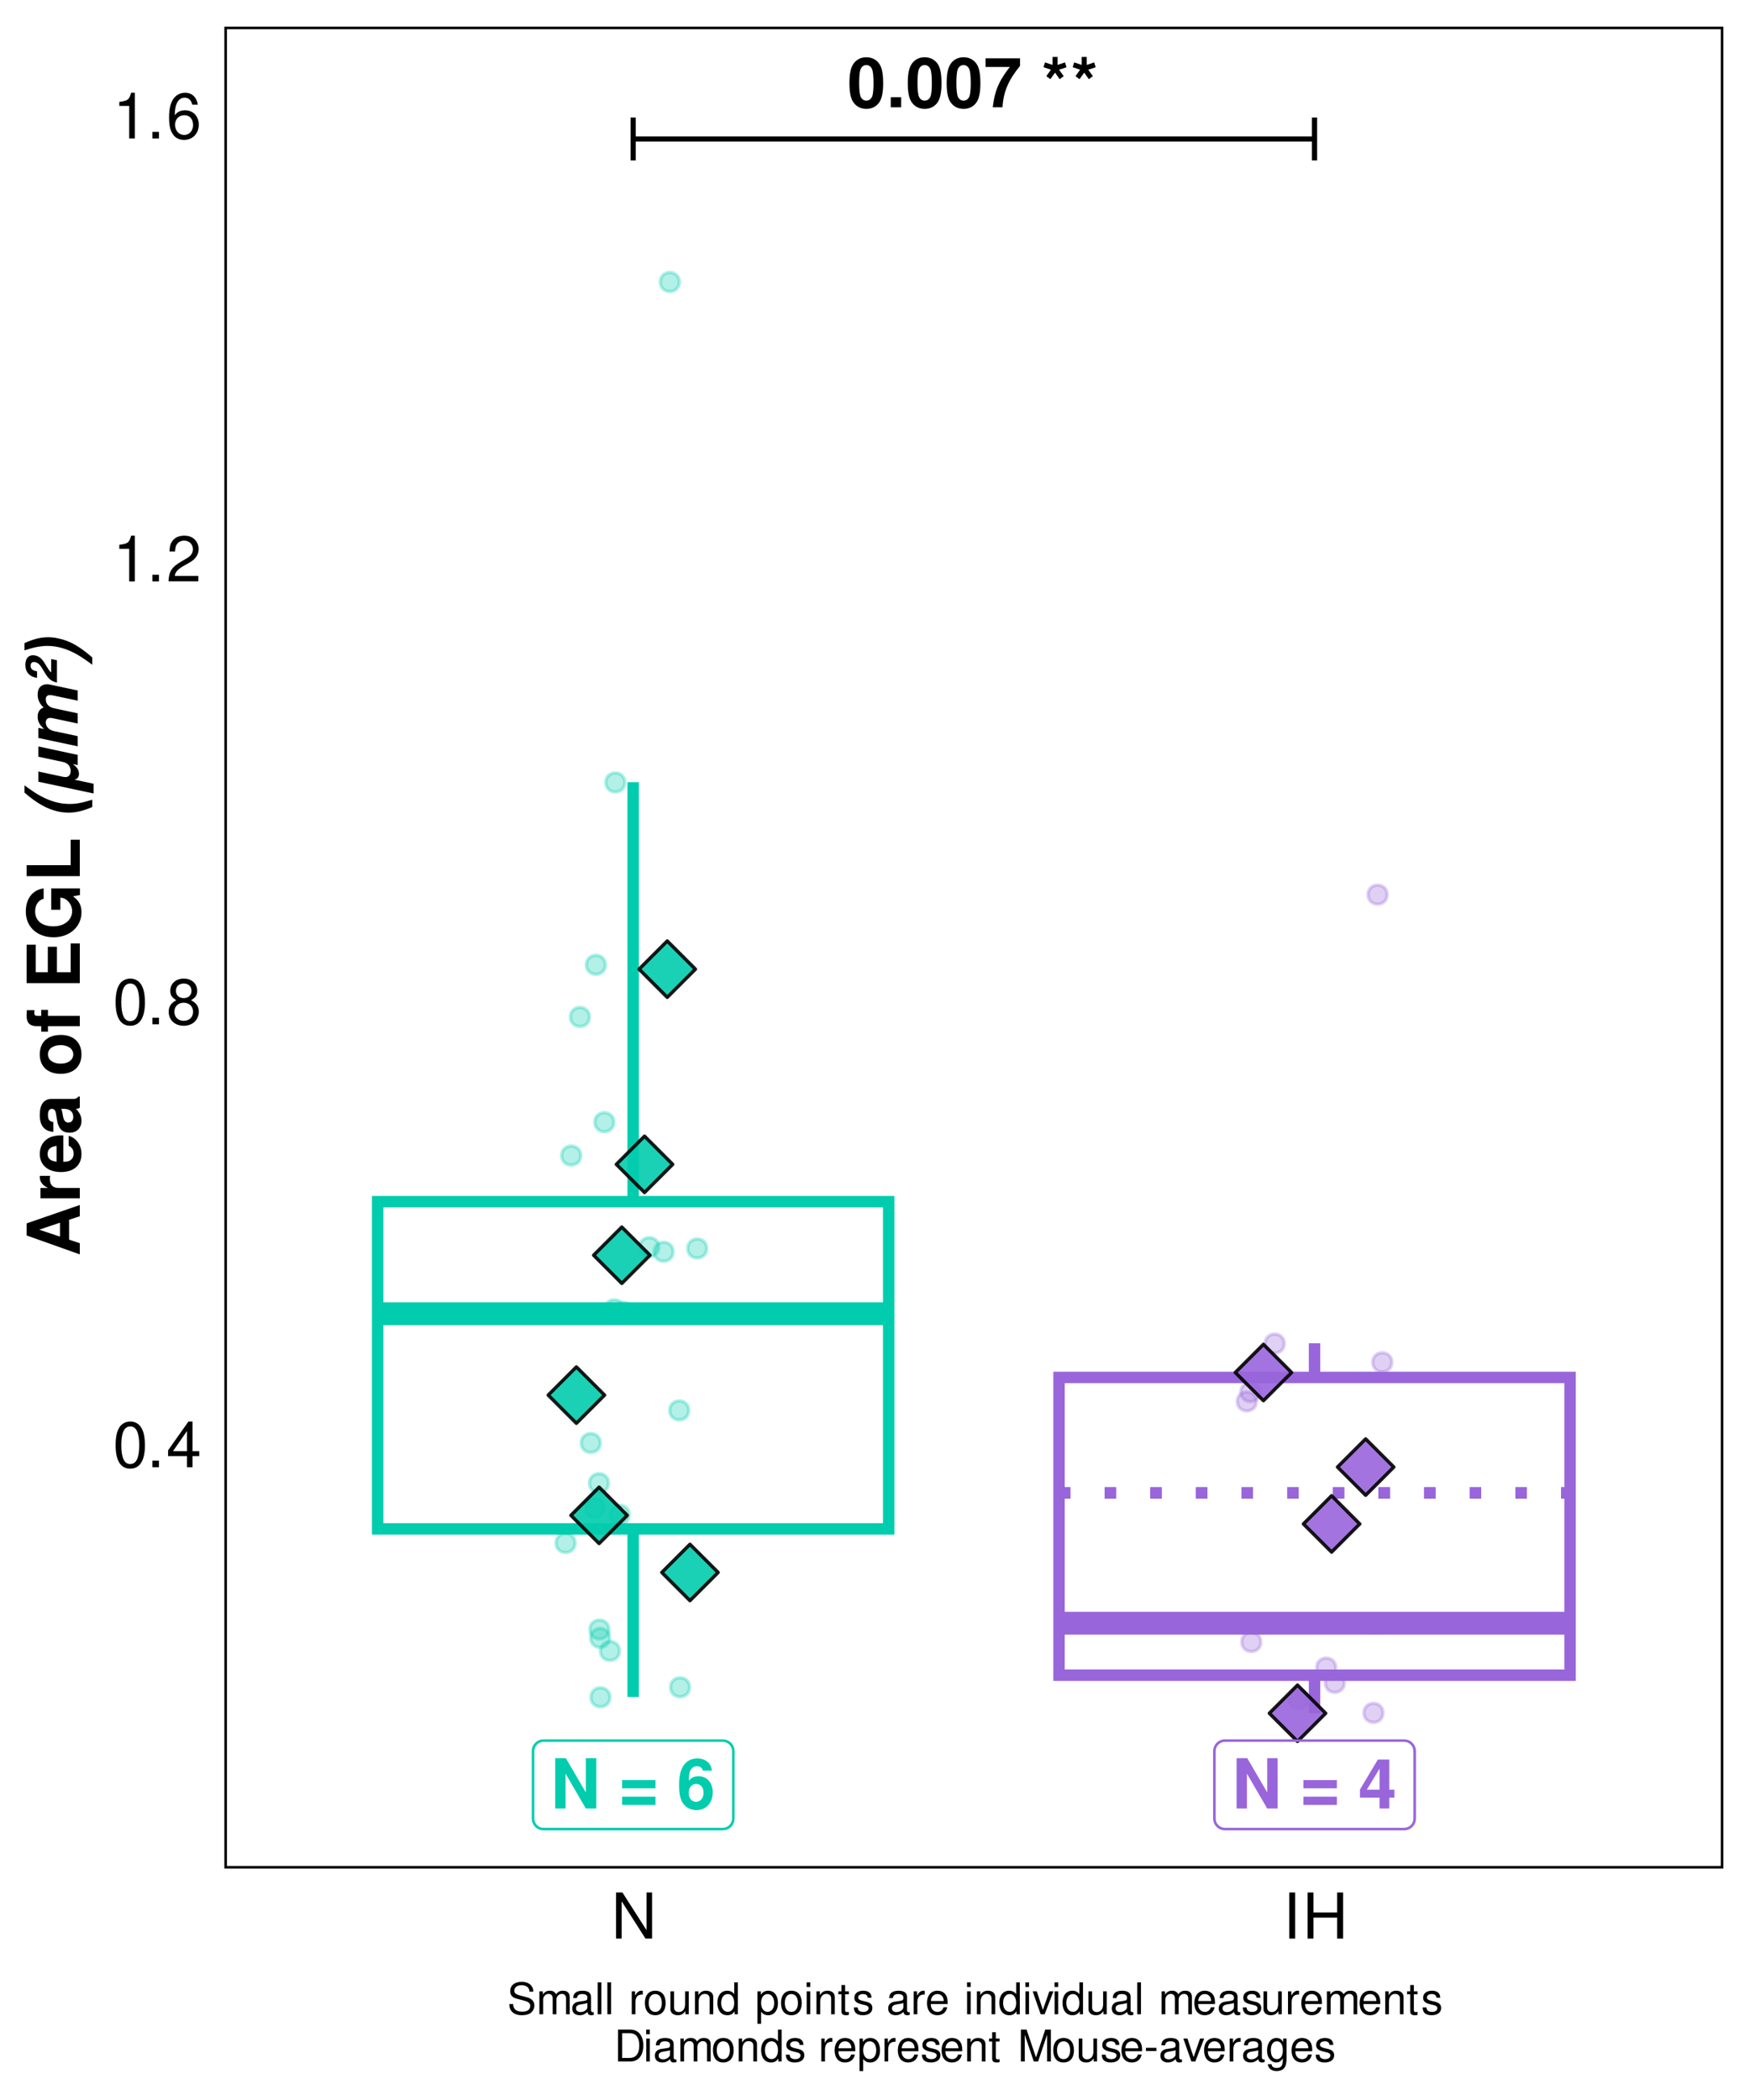<?xml version="1.0" encoding="UTF-8"?>
<svg xmlns="http://www.w3.org/2000/svg" xmlns:xlink="http://www.w3.org/1999/xlink" width="360pt" height="432pt" viewBox="0 0 360 432" version="1.1">
<defs>
<g>
<symbol overflow="visible" id="glyph0-0">
<path style="stroke:none;" d=""/>
</symbol>
<symbol overflow="visible" id="glyph0-1">
<path style="stroke:none;" d="M 3.875 -10.297 C 2.797 -10.297 1.875 -9.844 1.266 -9 C 0.688 -8.219 0.406 -6.938 0.406 -4.984 C 0.406 -3.188 0.641 -1.938 1.125 -1.172 C 1.719 -0.203 2.703 0.328 3.875 0.328 C 4.984 0.328 5.875 -0.109 6.5 -0.953 C 7.062 -1.734 7.344 -3.031 7.344 -4.922 C 7.344 -6.766 7.125 -8.016 6.641 -8.797 C 6.047 -9.766 5.062 -10.297 3.875 -10.297 Z M 3.875 -8.688 C 4.391 -8.688 4.812 -8.406 5.047 -7.875 C 5.25 -7.453 5.359 -6.359 5.359 -4.969 C 5.359 -3.828 5.266 -2.719 5.109 -2.297 C 4.875 -1.703 4.453 -1.375 3.875 -1.375 C 3.359 -1.375 2.953 -1.656 2.719 -2.156 C 2.516 -2.594 2.406 -3.641 2.406 -4.984 C 2.406 -6.188 2.5 -7.328 2.656 -7.734 C 2.875 -8.344 3.312 -8.688 3.875 -8.688 Z M 3.875 -8.688 "/>
</symbol>
<symbol overflow="visible" id="glyph0-2">
<path style="stroke:none;" d="M 3.047 -2.078 L 0.906 -2.078 L 0.906 0 L 3.047 0 Z M 3.047 -2.078 "/>
</symbol>
<symbol overflow="visible" id="glyph0-3">
<path style="stroke:none;" d="M 7.5 -10.078 L 0.406 -10.078 L 0.406 -8.297 L 5.438 -8.297 C 4.812 -7.656 3.609 -5.812 3.219 -4.938 C 2.516 -3.469 2.156 -2.141 1.891 0 L 3.891 0 C 4.078 -3.188 5.125 -5.625 7.5 -8.516 Z M 7.5 -10.078 "/>
</symbol>
<symbol overflow="visible" id="glyph0-4">
<path style="stroke:none;" d=""/>
</symbol>
<symbol overflow="visible" id="glyph0-5">
<path style="stroke:none;" d="M 1.859 -7.734 L 0.906 -6.406 L 1.734 -5.781 L 2.703 -7.125 L 3.656 -5.781 L 4.484 -6.406 L 3.531 -7.734 L 5.062 -8.234 L 4.75 -9.234 L 3.219 -8.719 L 3.219 -10.359 L 2.188 -10.359 L 2.188 -8.719 L 0.641 -9.234 L 0.328 -8.25 Z M 1.859 -7.734 "/>
</symbol>
<symbol overflow="visible" id="glyph0-6">
<path style="stroke:none;" d="M 7.266 0 L 9.406 0 L 9.406 -10.359 L 7.266 -10.359 L 7.266 -3.312 L 3.156 -10.359 L 0.969 -10.359 L 0.969 0 L 3.094 0 L 3.094 -7.172 Z M 7.266 0 "/>
</symbol>
<symbol overflow="visible" id="glyph0-7">
<path style="stroke:none;" d="M 7.594 -5.844 L 0.719 -5.844 L 0.719 -4.156 L 7.594 -4.156 Z M 7.594 -2.438 L 0.719 -2.438 L 0.719 -0.734 L 7.594 -0.734 Z M 7.594 -2.438 "/>
</symbol>
<symbol overflow="visible" id="glyph0-8">
<path style="stroke:none;" d="M 7.203 -7.797 C 7.109 -8.453 6.984 -8.766 6.719 -9.141 C 6.203 -9.875 5.281 -10.297 4.188 -10.297 C 2.922 -10.297 1.906 -9.734 1.297 -8.734 C 0.703 -7.75 0.453 -6.625 0.453 -4.797 C 0.453 -3.062 0.672 -1.969 1.188 -1.172 C 1.766 -0.234 2.812 0.328 4.016 0.328 C 6.016 0.328 7.375 -1.172 7.375 -3.375 C 7.375 -5.297 6.188 -6.641 4.453 -6.641 C 3.625 -6.641 3.078 -6.406 2.453 -5.75 L 2.453 -5.953 C 2.484 -6.891 2.531 -7.188 2.672 -7.578 C 2.938 -8.312 3.422 -8.688 4.125 -8.688 C 4.766 -8.688 5.109 -8.438 5.359 -7.797 Z M 3.953 -5.062 C 4.891 -5.062 5.484 -4.344 5.484 -3.234 C 5.484 -2.156 4.828 -1.375 3.953 -1.375 C 3.047 -1.375 2.422 -2.125 2.422 -3.203 C 2.422 -4.297 3.047 -5.062 3.953 -5.062 Z M 3.953 -5.062 "/>
</symbol>
<symbol overflow="visible" id="glyph0-9">
<path style="stroke:none;" d="M 7.422 -3.875 L 6.375 -3.875 L 6.375 -10.078 L 4.031 -10.078 L 0.344 -3.906 L 0.344 -2.234 L 4.375 -2.234 L 4.375 0 L 6.375 0 L 6.375 -2.234 L 7.422 -2.234 Z M 4.375 -3.875 L 1.75 -3.875 L 4.375 -8.188 Z M 4.375 -3.875 "/>
</symbol>
<symbol overflow="visible" id="glyph1-0">
<path style="stroke:none;" d=""/>
</symbol>
<symbol overflow="visible" id="glyph1-1">
<path style="stroke:none;" d="M 3.578 -9.406 C 2.719 -9.406 1.938 -9.016 1.453 -8.375 C 0.859 -7.547 0.562 -6.297 0.562 -4.547 C 0.562 -1.375 1.594 0.297 3.578 0.297 C 5.531 0.297 6.594 -1.375 6.594 -4.469 C 6.594 -6.297 6.312 -7.516 5.688 -8.375 C 5.219 -9.016 4.453 -9.406 3.578 -9.406 Z M 3.578 -8.391 C 4.812 -8.391 5.422 -7.125 5.422 -4.578 C 5.422 -1.891 4.828 -0.656 3.547 -0.656 C 2.344 -0.656 1.734 -1.953 1.734 -4.531 C 1.734 -7.125 2.344 -8.391 3.578 -8.391 Z M 3.578 -8.391 "/>
</symbol>
<symbol overflow="visible" id="glyph1-2">
<path style="stroke:none;" d="M 2.484 -1.359 L 1.125 -1.359 L 1.125 0 L 2.484 0 Z M 2.484 -1.359 "/>
</symbol>
<symbol overflow="visible" id="glyph1-3">
<path style="stroke:none;" d="M 4.25 -2.281 L 4.25 0 L 5.391 0 L 5.391 -2.281 L 6.766 -2.281 L 6.766 -3.297 L 5.391 -3.297 L 5.391 -9.406 L 4.547 -9.406 L 0.359 -3.484 L 0.359 -2.281 Z M 4.25 -3.297 L 1.359 -3.297 L 4.25 -7.453 Z M 4.25 -3.297 "/>
</symbol>
<symbol overflow="visible" id="glyph1-4">
<path style="stroke:none;" d="M 5.078 -4.953 C 6.047 -5.531 6.344 -6 6.344 -6.891 C 6.344 -8.375 5.219 -9.406 3.578 -9.406 C 1.953 -9.406 0.812 -8.375 0.812 -6.906 C 0.812 -6 1.109 -5.547 2.047 -4.953 C 1 -4.422 0.484 -3.656 0.484 -2.609 C 0.484 -0.891 1.734 0.297 3.578 0.297 C 5.391 0.297 6.672 -0.891 6.672 -2.609 C 6.672 -3.656 6.156 -4.422 5.078 -4.953 Z M 3.578 -8.391 C 4.547 -8.391 5.172 -7.797 5.172 -6.859 C 5.172 -5.984 4.531 -5.391 3.578 -5.391 C 2.594 -5.391 1.969 -5.984 1.969 -6.891 C 1.969 -7.797 2.594 -8.391 3.578 -8.391 Z M 3.578 -4.438 C 4.719 -4.438 5.5 -3.672 5.5 -2.594 C 5.5 -1.453 4.734 -0.719 3.547 -0.719 C 2.438 -0.719 1.656 -1.484 1.656 -2.578 C 1.656 -3.688 2.422 -4.438 3.578 -4.438 Z M 3.578 -4.438 "/>
</symbol>
<symbol overflow="visible" id="glyph1-5">
<path style="stroke:none;" d="M 3.359 -6.688 L 3.359 0 L 4.516 0 L 4.516 -9.406 L 3.75 -9.406 C 3.359 -7.953 3.094 -7.766 1.328 -7.531 L 1.328 -6.688 Z M 3.359 -6.688 "/>
</symbol>
<symbol overflow="visible" id="glyph1-6">
<path style="stroke:none;" d="M 6.578 -1.125 L 1.734 -1.125 C 1.844 -1.906 2.266 -2.406 3.391 -3.094 L 4.688 -3.828 C 5.984 -4.531 6.641 -5.5 6.641 -6.656 C 6.641 -7.438 6.328 -8.156 5.781 -8.672 C 5.234 -9.172 4.562 -9.406 3.688 -9.406 C 2.516 -9.406 1.656 -8.984 1.141 -8.172 C 0.812 -7.688 0.672 -7.094 0.656 -6.156 L 1.797 -6.156 C 1.828 -6.781 1.906 -7.156 2.062 -7.469 C 2.359 -8.047 2.969 -8.391 3.656 -8.391 C 4.688 -8.391 5.469 -7.641 5.469 -6.625 C 5.469 -5.875 5.047 -5.219 4.219 -4.766 L 3.031 -4.062 C 1.109 -2.953 0.547 -2.062 0.438 -0.016 L 6.578 -0.016 Z M 6.578 -1.125 "/>
</symbol>
<symbol overflow="visible" id="glyph1-7">
<path style="stroke:none;" d="M 6.469 -6.953 C 6.25 -8.484 5.266 -9.406 3.859 -9.406 C 2.844 -9.406 1.938 -8.906 1.391 -8.062 C 0.812 -7.141 0.562 -6 0.562 -4.297 C 0.562 -2.703 0.781 -1.703 1.344 -0.875 C 1.828 -0.109 2.641 0.297 3.656 0.297 C 5.406 0.297 6.672 -1.016 6.672 -2.844 C 6.672 -4.578 5.5 -5.797 3.844 -5.797 C 2.938 -5.797 2.219 -5.453 1.734 -4.766 C 1.734 -7.094 2.469 -8.391 3.781 -8.391 C 4.594 -8.391 5.141 -7.859 5.328 -6.953 Z M 3.703 -4.781 C 4.812 -4.781 5.5 -4 5.5 -2.75 C 5.5 -1.578 4.719 -0.719 3.672 -0.719 C 2.594 -0.719 1.797 -1.609 1.797 -2.812 C 1.797 -3.984 2.578 -4.781 3.703 -4.781 Z M 3.703 -4.781 "/>
</symbol>
<symbol overflow="visible" id="glyph1-8">
<path style="stroke:none;" d="M 8.391 -9.484 L 7.25 -9.484 L 7.25 -1.734 L 2.297 -9.484 L 0.984 -9.484 L 0.984 0 L 2.125 0 L 2.125 -7.688 L 7.031 0 L 8.391 0 Z M 8.391 -9.484 "/>
</symbol>
<symbol overflow="visible" id="glyph1-9">
<path style="stroke:none;" d="M 2.516 -9.484 L 1.297 -9.484 L 1.297 0 L 2.516 0 Z M 2.516 -9.484 "/>
</symbol>
<symbol overflow="visible" id="glyph1-10">
<path style="stroke:none;" d="M 7.156 -4.312 L 7.156 0 L 8.375 0 L 8.375 -9.484 L 7.156 -9.484 L 7.156 -5.375 L 2.281 -5.375 L 2.281 -9.484 L 1.078 -9.484 L 1.078 0 L 2.281 0 L 2.281 -4.312 Z M 7.156 -4.312 "/>
</symbol>
<symbol overflow="visible" id="glyph2-0">
<path style="stroke:none;" d=""/>
</symbol>
<symbol overflow="visible" id="glyph2-1">
<path style="stroke:none;" d="M -2.203 -7.516 L 0 -8.234 L 0 -10.547 L -10.938 -6.766 L -10.938 -4.281 L 0 -0.391 L 0 -2.688 L -2.203 -3.422 Z M -4.078 -6.906 L -4.078 -4.047 L -8.359 -5.469 Z M -4.078 -6.906 "/>
</symbol>
<symbol overflow="visible" id="glyph2-2">
<path style="stroke:none;" d="M -8.094 -0.938 L 0 -0.938 L 0 -3.047 L -4.312 -3.047 C -5.531 -3.047 -6.156 -3.656 -6.156 -4.891 C -6.156 -5.109 -6.141 -5.266 -6.094 -5.547 L -8.219 -5.547 C -8.234 -5.438 -8.234 -5.391 -8.234 -5.297 C -8.234 -4.328 -7.609 -3.516 -6.516 -3.047 L -8.094 -3.047 Z M -8.094 -0.938 "/>
</symbol>
<symbol overflow="visible" id="glyph2-3">
<path style="stroke:none;" d="M -3.391 -7.859 C -3.562 -7.875 -3.641 -7.875 -3.75 -7.875 C -4.562 -7.875 -5.312 -7.75 -5.875 -7.562 C -7.344 -7.016 -8.234 -5.719 -8.234 -4.078 C -8.234 -1.75 -6.562 -0.328 -3.844 -0.328 C -1.25 -0.328 0.344 -1.734 0.344 -4.031 C 0.344 -5.844 -0.672 -7.312 -2.281 -7.781 L -2.281 -5.719 C -1.641 -5.453 -1.266 -4.875 -1.266 -4.109 C -1.266 -3.516 -1.516 -3.031 -1.969 -2.734 C -2.266 -2.531 -2.625 -2.453 -3.391 -2.438 Z M -4.781 -2.453 C -6.031 -2.594 -6.625 -3.125 -6.625 -4.047 C -6.625 -5.016 -5.984 -5.578 -4.781 -5.688 Z M -4.781 -2.453 "/>
</symbol>
<symbol overflow="visible" id="glyph2-4">
<path style="stroke:none;" d="M -0.25 -7.859 C -0.594 -7.5 -0.844 -7.375 -1.25 -7.375 L -5.75 -7.375 C -7.391 -7.375 -8.234 -6.25 -8.234 -4.062 C -8.234 -1.875 -7.312 -0.734 -5.438 -0.594 L -5.438 -2.625 C -6.266 -2.734 -6.547 -3.078 -6.547 -4.109 C -6.547 -4.922 -6.266 -5.328 -5.734 -5.328 C -5.453 -5.328 -5.234 -5.188 -5.094 -4.969 C -4.953 -4.688 -4.953 -4.688 -4.781 -3.641 L -4.641 -2.812 C -4.359 -1.203 -3.547 -0.422 -2.078 -0.422 C -0.625 -0.422 0.344 -1.391 0.344 -2.875 C 0.344 -3.781 -0.031 -4.594 -0.812 -5.344 C -0.391 -5.344 -0.234 -5.391 0 -5.578 L 0 -7.859 Z M -3.25 -5.328 C -2.047 -5.328 -1.344 -4.719 -1.344 -3.656 C -1.344 -2.953 -1.719 -2.516 -2.328 -2.516 C -2.953 -2.516 -3.25 -2.844 -3.438 -3.719 L -3.562 -4.438 C -3.672 -5 -3.703 -5.078 -3.828 -5.328 Z M -3.25 -5.328 "/>
</symbol>
<symbol overflow="visible" id="glyph2-5">
<path style="stroke:none;" d="M -8.234 -4.516 C -8.234 -2.047 -6.594 -0.531 -3.938 -0.531 C -1.281 -0.531 0.344 -2.047 0.344 -4.531 C 0.344 -7 -1.281 -8.531 -3.891 -8.531 C -6.625 -8.531 -8.234 -7.047 -8.234 -4.516 Z M -6.547 -4.531 C -6.547 -5.688 -5.5 -6.438 -3.922 -6.438 C -2.406 -6.438 -1.344 -5.656 -1.344 -4.531 C -1.344 -3.391 -2.391 -2.625 -3.938 -2.625 C -5.5 -2.625 -6.547 -3.391 -6.547 -4.531 Z M -6.547 -4.531 "/>
</symbol>
<symbol overflow="visible" id="glyph2-6">
<path style="stroke:none;" d="M -7.938 -4.688 L -7.938 -3.453 L -8.734 -3.453 C -9.156 -3.453 -9.359 -3.625 -9.359 -4.016 C -9.359 -4.219 -9.344 -4.406 -9.312 -4.625 L -10.891 -4.625 C -10.922 -4.172 -10.938 -3.734 -10.938 -3.422 C -10.938 -2.031 -10.281 -1.344 -8.906 -1.344 L -7.938 -1.344 L -7.938 -0.203 L -6.547 -0.203 L -6.547 -1.344 L 0 -1.344 L 0 -3.453 L -6.547 -3.453 L -6.547 -4.688 Z M -7.938 -4.688 "/>
</symbol>
<symbol overflow="visible" id="glyph2-7">
<path style="stroke:none;" d="M -4.703 -3.438 L -4.703 -8.672 L -6.578 -8.672 L -6.578 -3.438 L -9.062 -3.438 L -9.062 -9.094 L -10.938 -9.094 L -10.938 -1.188 L 0 -1.188 L 0 -9.359 L -1.875 -9.359 L -1.875 -3.438 Z M -4.703 -3.438 "/>
</symbol>
<symbol overflow="visible" id="glyph2-8">
<path style="stroke:none;" d="M -5.875 -10.672 L -5.875 -6.281 L -4 -6.281 L -4 -8.781 C -3.391 -8.719 -3.016 -8.562 -2.625 -8.234 C -1.969 -7.688 -1.578 -6.859 -1.578 -6 C -1.578 -4.172 -3.172 -2.875 -5.422 -2.875 C -7.766 -2.875 -9.188 -4.016 -9.188 -5.938 C -9.188 -6.719 -8.969 -7.375 -8.531 -7.875 C -8.266 -8.188 -8.016 -8.359 -7.438 -8.547 L -7.438 -10.672 C -9.703 -10.391 -11.109 -8.562 -11.109 -5.922 C -11.109 -2.781 -8.797 -0.625 -5.391 -0.625 C -2.062 -0.625 0.344 -2.797 0.344 -5.75 C 0.344 -7.219 -0.188 -8.203 -1.406 -9.047 L 0.031 -9.312 L 0.031 -10.672 Z M -5.875 -10.672 "/>
</symbol>
<symbol overflow="visible" id="glyph2-9">
<path style="stroke:none;" d="M -10.938 -3.453 L -10.938 -1.203 L 0 -1.203 L 0 -8.688 L -1.875 -8.688 L -1.875 -3.453 Z M -10.938 -3.453 "/>
</symbol>
<symbol overflow="visible" id="glyph3-0">
<path style="stroke:none;" d=""/>
</symbol>
<symbol overflow="visible" id="glyph3-1">
<path style="stroke:none;" d="M -10.938 -5.375 C -8.359 -3.141 -6.266 -1.984 -3.969 -1.484 C -3.234 -1.328 -2.531 -1.266 -1.828 -1.266 C -0.359 -1.266 1.234 -1.641 3 -2.422 L 3 -3.922 C 0.828 -3.25 -0.297 -3.047 -1.688 -3.047 C -3.672 -3.047 -5.656 -3.594 -7.688 -4.719 C -8.656 -5.25 -9.484 -5.812 -10.938 -6.875 Z M -10.938 -5.375 "/>
</symbol>
<symbol overflow="visible" id="glyph3-2">
<path style="stroke:none;" d="M -8.094 -2.625 L 3.266 -0.203 L 3.266 -2.203 L -0.672 -3.047 C -0.266 -3.156 -0.078 -3.281 0.094 -3.547 C 0.203 -3.734 0.266 -3.953 0.266 -4.219 C 0.266 -5 -0.109 -5.609 -1.016 -6.266 L 0 -6.047 L 0 -8.141 L -8.094 -9.875 L -8.094 -7.766 L -3.031 -6.688 C -2.047 -6.484 -1.438 -5.781 -1.438 -4.828 C -1.438 -4.312 -1.625 -3.922 -1.938 -3.734 C -2.094 -3.625 -2.281 -3.578 -2.484 -3.578 C -2.641 -3.578 -2.844 -3.609 -3.047 -3.641 L -8.094 -4.719 Z M -8.094 -2.625 "/>
</symbol>
<symbol overflow="visible" id="glyph3-3">
<path style="stroke:none;" d="M -8.094 -2.625 L 0 -0.906 L 0 -3 L -4.859 -4.031 C -5.641 -4.203 -6.203 -4.625 -6.438 -5.203 C -6.516 -5.406 -6.562 -5.594 -6.562 -5.812 C -6.562 -6.391 -6.203 -6.75 -5.688 -6.75 C -5.5 -6.75 -5.359 -6.734 -5.188 -6.703 L 0 -5.594 L 0 -7.688 L -4.859 -8.734 C -5.938 -8.953 -6.562 -9.625 -6.562 -10.578 C -6.562 -11.031 -6.391 -11.281 -6.047 -11.406 C -5.922 -11.438 -5.812 -11.438 -5.719 -11.438 C -5.531 -11.438 -5.312 -11.422 -5.094 -11.375 L 0 -10.297 L 0 -12.391 L -5.438 -13.547 C -5.875 -13.641 -6.062 -13.672 -6.344 -13.672 C -7.156 -13.672 -7.859 -13.219 -8.078 -12.531 C -8.188 -12.234 -8.234 -11.906 -8.234 -11.531 C -8.234 -10.516 -7.859 -9.703 -7 -8.875 C -7.609 -8.719 -8.062 -8.188 -8.188 -7.531 C -8.219 -7.359 -8.234 -7.203 -8.234 -7.016 C -8.234 -6.031 -7.875 -5.344 -6.891 -4.453 L -8.094 -4.703 Z M -8.094 -2.625 "/>
</symbol>
<symbol overflow="visible" id="glyph3-4">
<path style="stroke:none;" d="M -5.453 -5.859 L -5.453 -3.109 C -5.766 -3.344 -5.922 -3.578 -6.562 -4.625 C -7.016 -5.406 -7.297 -5.75 -7.625 -6.047 C -8.078 -6.438 -8.625 -6.641 -9.188 -6.641 C -9.906 -6.641 -10.422 -6.25 -10.641 -5.562 C -10.719 -5.281 -10.766 -4.984 -10.766 -4.672 C -10.766 -3.172 -9.922 -2.219 -8.359 -1.984 L -8.359 -3.344 C -9.219 -3.438 -9.688 -3.828 -9.688 -4.469 C -9.688 -4.969 -9.438 -5.25 -9 -5.25 C -8.609 -5.25 -8.219 -5.062 -7.922 -4.766 C -7.641 -4.484 -7.422 -4.172 -6.812 -3.125 C -6 -1.75 -5.484 -1.328 -4.266 -1.016 L -4.266 -5.609 Z M -5.453 -5.859 "/>
</symbol>
<symbol overflow="visible" id="glyph3-5">
<path style="stroke:none;" d="M 3 -1.188 C 0.375 -3.484 -1.656 -4.625 -3.953 -5.094 C -4.688 -5.266 -5.406 -5.344 -6.094 -5.344 C -7.578 -5.344 -9.109 -4.969 -10.938 -4.141 L -10.938 -2.641 C -9.297 -3.172 -8.641 -3.328 -7.688 -3.453 C -7.188 -3.531 -6.703 -3.562 -6.234 -3.562 C -4.266 -3.562 -2.281 -3 -0.234 -1.859 C 0.719 -1.312 1.438 -0.844 3 0.312 Z M 3 -1.188 "/>
</symbol>
<symbol overflow="visible" id="glyph4-0">
<path style="stroke:none;" d=""/>
</symbol>
<symbol overflow="visible" id="glyph4-1">
<path style="stroke:none;" d="M 5.359 -4.641 C 5.359 -5.078 5.344 -5.219 5.188 -5.516 C 4.828 -6.266 4.062 -6.672 2.969 -6.672 C 1.516 -6.672 0.625 -5.938 0.625 -4.75 C 0.625 -3.938 1.047 -3.438 1.922 -3.219 L 3.547 -2.781 C 4.391 -2.562 4.75 -2.234 4.75 -1.719 C 4.75 -1.375 4.562 -1.016 4.281 -0.812 C 4.016 -0.625 3.609 -0.531 3.078 -0.531 C 2.359 -0.531 1.875 -0.703 1.562 -1.078 C 1.328 -1.375 1.219 -1.688 1.219 -2.094 L 0.438 -2.094 C 0.438 -1.484 0.562 -1.094 0.812 -0.734 C 1.266 -0.109 2.031 0.203 3.031 0.203 C 3.812 0.203 4.453 0.031 4.875 -0.297 C 5.312 -0.641 5.594 -1.234 5.594 -1.797 C 5.594 -2.609 5.078 -3.203 4.188 -3.453 L 2.547 -3.891 C 1.75 -4.109 1.469 -4.359 1.469 -4.859 C 1.469 -5.531 2.047 -5.969 2.938 -5.969 C 3.984 -5.969 4.562 -5.5 4.578 -4.641 Z M 5.359 -4.641 "/>
</symbol>
<symbol overflow="visible" id="glyph4-2">
<path style="stroke:none;" d="M 0.625 -4.719 L 0.625 0 L 1.391 0 L 1.391 -2.969 C 1.391 -3.641 1.875 -4.188 2.5 -4.188 C 3.047 -4.188 3.359 -3.859 3.359 -3.25 L 3.359 0 L 4.125 0 L 4.125 -2.969 C 4.125 -3.641 4.609 -4.188 5.234 -4.188 C 5.781 -4.188 6.109 -3.844 6.109 -3.25 L 6.109 0 L 6.859 0 L 6.859 -3.531 C 6.859 -4.391 6.375 -4.844 5.484 -4.844 C 4.859 -4.844 4.484 -4.656 4.047 -4.125 C 3.766 -4.641 3.391 -4.844 2.766 -4.844 C 2.141 -4.844 1.719 -4.609 1.328 -4.047 L 1.328 -4.719 Z M 0.625 -4.719 "/>
</symbol>
<symbol overflow="visible" id="glyph4-3">
<path style="stroke:none;" d="M 4.812 -0.438 C 4.734 -0.422 4.703 -0.422 4.656 -0.422 C 4.391 -0.422 4.25 -0.562 4.25 -0.797 L 4.25 -3.562 C 4.25 -4.406 3.641 -4.844 2.469 -4.844 C 1.781 -4.844 1.234 -4.656 0.906 -4.297 C 0.688 -4.062 0.609 -3.781 0.578 -3.328 L 1.344 -3.328 C 1.406 -3.891 1.75 -4.156 2.453 -4.156 C 3.125 -4.156 3.5 -3.906 3.5 -3.453 L 3.5 -3.266 C 3.484 -2.938 3.328 -2.812 2.719 -2.734 C 1.656 -2.594 1.5 -2.562 1.203 -2.453 C 0.656 -2.219 0.375 -1.797 0.375 -1.188 C 0.375 -0.328 0.969 0.203 1.922 0.203 C 2.516 0.203 3 0 3.531 -0.484 C 3.578 0 3.812 0.203 4.297 0.203 C 4.469 0.203 4.562 0.188 4.812 0.125 Z M 3.5 -1.484 C 3.5 -1.234 3.422 -1.078 3.203 -0.875 C 2.891 -0.594 2.531 -0.453 2.094 -0.453 C 1.5 -0.453 1.156 -0.734 1.156 -1.203 C 1.156 -1.703 1.484 -1.953 2.297 -2.062 C 3.094 -2.172 3.25 -2.219 3.5 -2.328 Z M 3.5 -1.484 "/>
</symbol>
<symbol overflow="visible" id="glyph4-4">
<path style="stroke:none;" d="M 1.375 -6.562 L 0.609 -6.562 L 0.609 0 L 1.375 0 Z M 1.375 -6.562 "/>
</symbol>
<symbol overflow="visible" id="glyph4-5">
<path style="stroke:none;" d=""/>
</symbol>
<symbol overflow="visible" id="glyph4-6">
<path style="stroke:none;" d="M 0.625 -4.719 L 0.625 0 L 1.375 0 L 1.375 -2.453 C 1.391 -3.578 1.859 -4.094 2.891 -4.062 L 2.891 -4.828 C 2.766 -4.844 2.688 -4.844 2.594 -4.844 C 2.109 -4.844 1.75 -4.562 1.312 -3.859 L 1.312 -4.719 Z M 0.625 -4.719 "/>
</symbol>
<symbol overflow="visible" id="glyph4-7">
<path style="stroke:none;" d="M 2.453 -4.844 C 1.109 -4.844 0.328 -3.906 0.328 -2.328 C 0.328 -0.734 1.109 0.203 2.453 0.203 C 3.781 0.203 4.594 -0.734 4.594 -2.281 C 4.594 -3.922 3.812 -4.844 2.453 -4.844 Z M 2.453 -4.156 C 3.297 -4.156 3.812 -3.469 3.812 -2.297 C 3.812 -1.172 3.281 -0.484 2.453 -0.484 C 1.625 -0.484 1.109 -1.172 1.109 -2.328 C 1.109 -3.469 1.625 -4.156 2.453 -4.156 Z M 2.453 -4.156 "/>
</symbol>
<symbol overflow="visible" id="glyph4-8">
<path style="stroke:none;" d="M 4.344 0 L 4.344 -4.719 L 3.594 -4.719 L 3.594 -2.047 C 3.594 -1.078 3.094 -0.453 2.297 -0.453 C 1.703 -0.453 1.328 -0.812 1.328 -1.375 L 1.328 -4.719 L 0.578 -4.719 L 0.578 -1.078 C 0.578 -0.297 1.172 0.203 2.094 0.203 C 2.781 0.203 3.219 -0.031 3.656 -0.656 L 3.656 0 Z M 4.344 0 "/>
</symbol>
<symbol overflow="visible" id="glyph4-9">
<path style="stroke:none;" d="M 0.625 -4.719 L 0.625 0 L 1.391 0 L 1.391 -2.594 C 1.391 -3.562 1.891 -4.188 2.656 -4.188 C 3.266 -4.188 3.641 -3.828 3.641 -3.266 L 3.641 0 L 4.391 0 L 4.391 -3.562 C 4.391 -4.344 3.797 -4.844 2.891 -4.844 C 2.188 -4.844 1.734 -4.578 1.328 -3.922 L 1.328 -4.719 Z M 0.625 -4.719 "/>
</symbol>
<symbol overflow="visible" id="glyph4-10">
<path style="stroke:none;" d="M 4.453 -6.562 L 3.703 -6.562 L 3.703 -4.125 C 3.391 -4.594 2.891 -4.844 2.266 -4.844 C 1.031 -4.844 0.234 -3.875 0.234 -2.359 C 0.234 -0.781 1.016 0.203 2.281 0.203 C 2.938 0.203 3.391 -0.031 3.781 -0.625 L 3.781 0 L 4.453 0 Z M 2.391 -4.156 C 3.188 -4.156 3.703 -3.438 3.703 -2.297 C 3.703 -1.219 3.188 -0.5 2.391 -0.5 C 1.562 -0.5 1.016 -1.219 1.016 -2.328 C 1.016 -3.422 1.562 -4.156 2.391 -4.156 Z M 2.391 -4.156 "/>
</symbol>
<symbol overflow="visible" id="glyph4-11">
<path style="stroke:none;" d="M 0.484 1.969 L 1.234 1.969 L 1.234 -0.5 C 1.641 -0.016 2.078 0.203 2.688 0.203 C 3.922 0.203 4.703 -0.781 4.703 -2.281 C 4.703 -3.859 3.938 -4.844 2.688 -4.844 C 2.047 -4.844 1.531 -4.562 1.172 -4 L 1.172 -4.719 L 0.484 -4.719 Z M 2.562 -4.156 C 3.391 -4.156 3.922 -3.422 3.922 -2.297 C 3.922 -1.219 3.375 -0.5 2.562 -0.5 C 1.75 -0.5 1.234 -1.219 1.234 -2.328 C 1.234 -3.422 1.75 -4.156 2.562 -4.156 Z M 2.562 -4.156 "/>
</symbol>
<symbol overflow="visible" id="glyph4-12">
<path style="stroke:none;" d="M 1.344 -4.719 L 0.609 -4.719 L 0.609 0 L 1.344 0 Z M 1.344 -6.562 L 0.594 -6.562 L 0.594 -5.609 L 1.344 -5.609 Z M 1.344 -6.562 "/>
</symbol>
<symbol overflow="visible" id="glyph4-13">
<path style="stroke:none;" d="M 2.281 -4.719 L 1.516 -4.719 L 1.516 -6.016 L 0.766 -6.016 L 0.766 -4.719 L 0.125 -4.719 L 0.125 -4.109 L 0.766 -4.109 L 0.766 -0.547 C 0.766 -0.047 1.094 0.203 1.672 0.203 C 1.875 0.203 2.031 0.188 2.281 0.141 L 2.281 -0.484 C 2.172 -0.453 2.078 -0.453 1.922 -0.453 C 1.609 -0.453 1.516 -0.547 1.516 -0.875 L 1.516 -4.109 L 2.281 -4.109 Z M 2.281 -4.719 "/>
</symbol>
<symbol overflow="visible" id="glyph4-14">
<path style="stroke:none;" d="M 3.938 -3.406 C 3.938 -4.328 3.328 -4.844 2.234 -4.844 C 1.141 -4.844 0.422 -4.281 0.422 -3.406 C 0.422 -2.672 0.797 -2.328 1.922 -2.047 L 2.625 -1.875 C 3.141 -1.75 3.344 -1.562 3.344 -1.234 C 3.344 -0.781 2.906 -0.484 2.25 -0.484 C 1.844 -0.484 1.5 -0.609 1.312 -0.797 C 1.203 -0.938 1.141 -1.078 1.094 -1.406 L 0.312 -1.406 C 0.344 -0.312 0.953 0.203 2.188 0.203 C 3.375 0.203 4.125 -0.375 4.125 -1.281 C 4.125 -1.984 3.734 -2.375 2.797 -2.594 L 2.078 -2.766 C 1.469 -2.922 1.203 -3.109 1.203 -3.453 C 1.203 -3.891 1.594 -4.156 2.203 -4.156 C 2.812 -4.156 3.125 -3.891 3.156 -3.406 Z M 3.938 -3.406 "/>
</symbol>
<symbol overflow="visible" id="glyph4-15">
<path style="stroke:none;" d="M 4.609 -2.109 C 4.609 -2.828 4.562 -3.266 4.422 -3.609 C 4.125 -4.391 3.406 -4.844 2.516 -4.844 C 1.203 -4.844 0.359 -3.859 0.359 -2.297 C 0.359 -0.734 1.172 0.203 2.5 0.203 C 3.578 0.203 4.328 -0.406 4.516 -1.438 L 3.766 -1.438 C 3.562 -0.812 3.125 -0.484 2.531 -0.484 C 2.047 -0.484 1.641 -0.703 1.391 -1.094 C 1.219 -1.375 1.156 -1.641 1.141 -2.109 Z M 1.156 -2.719 C 1.219 -3.594 1.75 -4.156 2.516 -4.156 C 3.281 -4.156 3.812 -3.562 3.812 -2.719 Z M 1.156 -2.719 "/>
</symbol>
<symbol overflow="visible" id="glyph4-16">
<path style="stroke:none;" d="M 2.562 0 L 4.375 -4.719 L 3.531 -4.719 L 2.203 -0.891 L 0.938 -4.719 L 0.094 -4.719 L 1.75 0 Z M 2.562 0 "/>
</symbol>
<symbol overflow="visible" id="glyph4-17">
<path style="stroke:none;" d="M 0.797 0 L 3.328 0 C 4.984 0 6 -1.234 6 -3.281 C 6 -5.312 5 -6.562 3.328 -6.562 L 0.797 -6.562 Z M 1.641 -0.734 L 1.641 -5.828 L 3.188 -5.828 C 4.484 -5.828 5.172 -4.953 5.172 -3.281 C 5.172 -1.609 4.484 -0.734 3.188 -0.734 Z M 1.641 -0.734 "/>
</symbol>
<symbol overflow="visible" id="glyph4-18">
<path style="stroke:none;" d="M 4.219 0 L 6.062 -5.5 L 6.062 0 L 6.844 0 L 6.844 -6.562 L 5.688 -6.562 L 3.781 -0.844 L 1.844 -6.562 L 0.672 -6.562 L 0.672 0 L 1.469 0 L 1.469 -5.5 L 3.328 0 Z M 4.219 0 "/>
</symbol>
<symbol overflow="visible" id="glyph4-19">
<path style="stroke:none;" d="M 2.562 -2.812 L 0.406 -2.812 L 0.406 -2.156 L 2.562 -2.156 Z M 2.562 -2.812 "/>
</symbol>
<symbol overflow="visible" id="glyph4-20">
<path style="stroke:none;" d="M 3.641 -4.719 L 3.641 -4.031 C 3.266 -4.594 2.844 -4.844 2.25 -4.844 C 1.109 -4.844 0.312 -3.781 0.312 -2.281 C 0.312 -1.484 0.5 -0.906 0.906 -0.438 C 1.266 -0.016 1.703 0.203 2.203 0.203 C 2.766 0.203 3.172 -0.047 3.562 -0.641 L 3.562 -0.391 C 3.562 0.859 3.219 1.328 2.281 1.328 C 1.641 1.328 1.312 1.078 1.234 0.547 L 0.469 0.547 C 0.547 1.406 1.234 1.969 2.266 1.969 C 2.953 1.969 3.531 1.734 3.828 1.359 C 4.188 0.922 4.328 0.328 4.328 -0.781 L 4.328 -4.719 Z M 2.328 -4.156 C 3.109 -4.156 3.562 -3.484 3.562 -2.297 C 3.562 -1.156 3.109 -0.484 2.328 -0.484 C 1.547 -0.484 1.094 -1.156 1.094 -2.328 C 1.094 -3.469 1.547 -4.156 2.328 -4.156 Z M 2.328 -4.156 "/>
</symbol>
</g>
<clipPath id="clip1">
  <path d="M 46.152 5.48 L 354.523 5.48 L 354.523 384.391 L 46.152 384.391 Z M 46.152 5.48 "/>
</clipPath>
</defs>
<g id="surface305">
<path style="fill:none;stroke-width:2.347;stroke-linecap:butt;stroke-linejoin:round;stroke:rgb(0.784%,80%,68.235%);stroke-opacity:1;stroke-miterlimit:10;" d="M 130.25 247.199 L 130.25 160.91 "/>
<path style="fill:none;stroke-width:2.347;stroke-linecap:butt;stroke-linejoin:round;stroke:rgb(0.784%,80%,68.235%);stroke-opacity:1;stroke-miterlimit:10;" d="M 130.25 314.523 L 130.25 349.098 "/>
<path style="fill:none;stroke-width:2.347;stroke-linecap:butt;stroke-linejoin:miter;stroke:rgb(0.784%,80%,68.235%);stroke-opacity:1;stroke-miterlimit:10;" d="M 77.688 247.199 L 77.688 314.523 L 182.816 314.523 L 182.816 247.199 Z M 77.688 247.199 "/>
<path style="fill:none;stroke-width:4.695;stroke-linecap:butt;stroke-linejoin:miter;stroke:rgb(0.784%,80%,68.235%);stroke-opacity:1;stroke-miterlimit:10;" d="M 77.688 270.254 L 182.816 270.254 "/>
<path style="fill:none;stroke-width:2.347;stroke-linecap:butt;stroke-linejoin:round;stroke:rgb(60%,39.608%,85.882%);stroke-opacity:1;stroke-miterlimit:10;" d="M 270.418 283.355 L 270.418 276.34 "/>
<path style="fill:none;stroke-width:2.347;stroke-linecap:butt;stroke-linejoin:round;stroke:rgb(60%,39.608%,85.882%);stroke-opacity:1;stroke-miterlimit:10;" d="M 270.418 344.613 L 270.418 352.445 "/>
<path style="fill:none;stroke-width:2.347;stroke-linecap:butt;stroke-linejoin:miter;stroke:rgb(60%,39.608%,85.882%);stroke-opacity:1;stroke-miterlimit:10;" d="M 217.855 283.355 L 217.855 344.613 L 322.984 344.613 L 322.984 283.355 Z M 217.855 283.355 "/>
<path style="fill:none;stroke-width:4.695;stroke-linecap:butt;stroke-linejoin:miter;stroke:rgb(60%,39.608%,85.882%);stroke-opacity:1;stroke-miterlimit:10;" d="M 217.855 333.922 L 322.984 333.922 "/>
<path style="fill:none;stroke-width:2.347;stroke-linecap:butt;stroke-linejoin:round;stroke:rgb(0.784%,80%,68.235%);stroke-opacity:1;stroke-dasharray:2.347,7.042;stroke-miterlimit:10;" d="M 77.688 270.219 L 182.816 270.219 "/>
<path style="fill:none;stroke-width:2.347;stroke-linecap:butt;stroke-linejoin:round;stroke:rgb(0.784%,80%,68.235%);stroke-opacity:1;stroke-dasharray:2.347,7.042;stroke-miterlimit:10;" d="M 130.25 270.219 L 130.25 270.219 "/>
<path style="fill:none;stroke-width:2.347;stroke-linecap:butt;stroke-linejoin:round;stroke:rgb(0.784%,80%,68.235%);stroke-opacity:1;stroke-dasharray:2.347,7.042;stroke-miterlimit:10;" d="M 77.688 270.219 L 182.816 270.219 "/>
<path style="fill:none;stroke-width:2.347;stroke-linecap:butt;stroke-linejoin:round;stroke:rgb(60%,39.608%,85.882%);stroke-opacity:1;stroke-dasharray:2.347,7.042;stroke-miterlimit:10;" d="M 217.855 307.117 L 322.984 307.117 "/>
<path style="fill:none;stroke-width:2.347;stroke-linecap:butt;stroke-linejoin:round;stroke:rgb(60%,39.608%,85.882%);stroke-opacity:1;stroke-dasharray:2.347,7.042;stroke-miterlimit:10;" d="M 270.418 307.117 L 270.418 307.117 "/>
<path style="fill:none;stroke-width:2.347;stroke-linecap:butt;stroke-linejoin:round;stroke:rgb(60%,39.608%,85.882%);stroke-opacity:1;stroke-dasharray:2.347,7.042;stroke-miterlimit:10;" d="M 217.855 307.117 L 322.984 307.117 "/>
<path style="fill-rule:nonzero;fill:rgb(0.784%,80%,68.235%);fill-opacity:0.298;stroke-width:0.709;stroke-linecap:round;stroke-linejoin:round;stroke:rgb(0.784%,80%,68.235%);stroke-opacity:0.298;stroke-miterlimit:10;" d="M 121.801 270.32 C 121.801 272.93 117.895 272.93 117.895 270.32 C 117.895 267.715 121.801 267.715 121.801 270.32 "/>
<path style="fill-rule:nonzero;fill:rgb(0.784%,80%,68.235%);fill-opacity:0.298;stroke-width:0.709;stroke-linecap:round;stroke-linejoin:round;stroke:rgb(0.784%,80%,68.235%);stroke-opacity:0.298;stroke-miterlimit:10;" d="M 141.68 290.141 C 141.68 292.746 137.77 292.746 137.77 290.141 C 137.77 287.535 141.68 287.535 141.68 290.141 "/>
<path style="fill-rule:nonzero;fill:rgb(0.784%,80%,68.235%);fill-opacity:0.298;stroke-width:0.709;stroke-linecap:round;stroke-linejoin:round;stroke:rgb(0.784%,80%,68.235%);stroke-opacity:0.298;stroke-miterlimit:10;" d="M 135.52 256.555 C 135.52 259.164 131.609 259.164 131.609 256.555 C 131.609 253.949 135.52 253.949 135.52 256.555 "/>
<path style="fill-rule:nonzero;fill:rgb(0.784%,80%,68.235%);fill-opacity:0.298;stroke-width:0.709;stroke-linecap:round;stroke-linejoin:round;stroke:rgb(0.784%,80%,68.235%);stroke-opacity:0.298;stroke-miterlimit:10;" d="M 121.258 209.207 C 121.258 211.812 117.348 211.812 117.348 209.207 C 117.348 206.598 121.258 206.598 121.258 209.207 "/>
<path style="fill-rule:nonzero;fill:rgb(0.784%,80%,68.235%);fill-opacity:0.298;stroke-width:0.709;stroke-linecap:round;stroke-linejoin:round;stroke:rgb(0.784%,80%,68.235%);stroke-opacity:0.298;stroke-miterlimit:10;" d="M 127.434 339.625 C 127.434 342.23 123.527 342.23 123.527 339.625 C 123.527 337.02 127.434 337.02 127.434 339.625 "/>
<path style="fill-rule:nonzero;fill:rgb(0.784%,80%,68.235%);fill-opacity:0.298;stroke-width:0.709;stroke-linecap:round;stroke-linejoin:round;stroke:rgb(0.784%,80%,68.235%);stroke-opacity:0.298;stroke-miterlimit:10;" d="M 128.324 269.344 C 128.324 271.949 124.414 271.949 124.414 269.344 C 124.414 266.738 128.324 266.738 128.324 269.344 "/>
<path style="fill-rule:nonzero;fill:rgb(0.784%,80%,68.235%);fill-opacity:0.298;stroke-width:0.709;stroke-linecap:round;stroke-linejoin:round;stroke:rgb(0.784%,80%,68.235%);stroke-opacity:0.298;stroke-miterlimit:10;" d="M 125.473 349.152 C 125.473 351.758 121.562 351.758 121.562 349.152 C 121.562 346.547 125.473 346.547 125.473 349.152 "/>
<path style="fill-rule:nonzero;fill:rgb(0.784%,80%,68.235%);fill-opacity:0.298;stroke-width:0.709;stroke-linecap:round;stroke-linejoin:round;stroke:rgb(0.784%,80%,68.235%);stroke-opacity:0.298;stroke-miterlimit:10;" d="M 123.484 296.84 C 123.484 299.445 119.574 299.445 119.574 296.84 C 119.574 294.234 123.484 294.234 123.484 296.84 "/>
<path style="fill-rule:nonzero;fill:rgb(0.784%,80%,68.235%);fill-opacity:0.298;stroke-width:0.709;stroke-linecap:round;stroke-linejoin:round;stroke:rgb(0.784%,80%,68.235%);stroke-opacity:0.298;stroke-miterlimit:10;" d="M 125.41 336.945 C 125.41 339.551 121.5 339.551 121.5 336.945 C 121.5 334.34 125.41 334.34 125.41 336.945 "/>
<path style="fill-rule:nonzero;fill:rgb(0.784%,80%,68.235%);fill-opacity:0.298;stroke-width:0.709;stroke-linecap:round;stroke-linejoin:round;stroke:rgb(0.784%,80%,68.235%);stroke-opacity:0.298;stroke-miterlimit:10;" d="M 145.383 256.828 C 145.383 259.434 141.473 259.434 141.473 256.828 C 141.473 254.223 145.383 254.223 145.383 256.828 "/>
<path style="fill-rule:nonzero;fill:rgb(0.784%,80%,68.235%);fill-opacity:0.298;stroke-width:0.709;stroke-linecap:round;stroke-linejoin:round;stroke:rgb(0.784%,80%,68.235%);stroke-opacity:0.298;stroke-miterlimit:10;" d="M 138.465 257.508 C 138.465 260.113 134.559 260.113 134.559 257.508 C 134.559 254.898 138.465 254.898 138.465 257.508 "/>
<path style="fill-rule:nonzero;fill:rgb(0.784%,80%,68.235%);fill-opacity:0.298;stroke-width:0.709;stroke-linecap:round;stroke-linejoin:round;stroke:rgb(0.784%,80%,68.235%);stroke-opacity:0.298;stroke-miterlimit:10;" d="M 118.297 317.422 C 118.297 320.027 114.391 320.027 114.391 317.422 C 114.391 314.812 118.297 314.812 118.297 317.422 "/>
<path style="fill-rule:nonzero;fill:rgb(0.784%,80%,68.235%);fill-opacity:0.298;stroke-width:0.709;stroke-linecap:round;stroke-linejoin:round;stroke:rgb(0.784%,80%,68.235%);stroke-opacity:0.298;stroke-miterlimit:10;" d="M 128.543 160.961 C 128.543 163.57 124.633 163.57 124.633 160.961 C 124.633 158.355 128.543 158.355 128.543 160.961 "/>
<path style="fill-rule:nonzero;fill:rgb(0.784%,80%,68.235%);fill-opacity:0.298;stroke-width:0.709;stroke-linecap:round;stroke-linejoin:round;stroke:rgb(0.784%,80%,68.235%);stroke-opacity:0.298;stroke-miterlimit:10;" d="M 124.309 310.207 C 124.309 312.812 120.402 312.812 120.402 310.207 C 120.402 307.602 124.309 307.602 124.309 310.207 "/>
<path style="fill-rule:nonzero;fill:rgb(0.784%,80%,68.235%);fill-opacity:0.298;stroke-width:0.709;stroke-linecap:round;stroke-linejoin:round;stroke:rgb(0.784%,80%,68.235%);stroke-opacity:0.298;stroke-miterlimit:10;" d="M 125.27 335.215 C 125.27 337.82 121.359 337.82 121.359 335.215 C 121.359 332.609 125.27 332.609 125.27 335.215 "/>
<path style="fill-rule:nonzero;fill:rgb(0.784%,80%,68.235%);fill-opacity:0.298;stroke-width:0.709;stroke-linecap:round;stroke-linejoin:round;stroke:rgb(0.784%,80%,68.235%);stroke-opacity:0.298;stroke-miterlimit:10;" d="M 141.855 347.094 C 141.855 349.699 137.945 349.699 137.945 347.094 C 137.945 344.488 141.855 344.488 141.855 347.094 "/>
<path style="fill-rule:nonzero;fill:rgb(0.784%,80%,68.235%);fill-opacity:0.298;stroke-width:0.709;stroke-linecap:round;stroke-linejoin:round;stroke:rgb(0.784%,80%,68.235%);stroke-opacity:0.298;stroke-miterlimit:10;" d="M 125.172 305.105 C 125.172 307.711 121.266 307.711 121.266 305.105 C 121.266 302.5 125.172 302.5 125.172 305.105 "/>
<path style="fill-rule:nonzero;fill:rgb(0.784%,80%,68.235%);fill-opacity:0.298;stroke-width:0.709;stroke-linecap:round;stroke-linejoin:round;stroke:rgb(0.784%,80%,68.235%);stroke-opacity:0.298;stroke-miterlimit:10;" d="M 124.535 198.477 C 124.535 201.086 120.625 201.086 120.625 198.477 C 120.625 195.871 124.535 195.871 124.535 198.477 "/>
<path style="fill-rule:nonzero;fill:rgb(0.784%,80%,68.235%);fill-opacity:0.298;stroke-width:0.709;stroke-linecap:round;stroke-linejoin:round;stroke:rgb(0.784%,80%,68.235%);stroke-opacity:0.298;stroke-miterlimit:10;" d="M 119.461 237.711 C 119.461 240.316 115.551 240.316 115.551 237.711 C 115.551 235.102 119.461 235.102 119.461 237.711 "/>
<path style="fill-rule:nonzero;fill:rgb(0.784%,80%,68.235%);fill-opacity:0.298;stroke-width:0.709;stroke-linecap:round;stroke-linejoin:round;stroke:rgb(0.784%,80%,68.235%);stroke-opacity:0.298;stroke-miterlimit:10;" d="M 126.277 230.852 C 126.277 233.457 122.367 233.457 122.367 230.852 C 122.367 228.242 126.277 228.242 126.277 230.852 "/>
<path style="fill-rule:nonzero;fill:rgb(0.784%,80%,68.235%);fill-opacity:0.298;stroke-width:0.709;stroke-linecap:round;stroke-linejoin:round;stroke:rgb(0.784%,80%,68.235%);stroke-opacity:0.298;stroke-miterlimit:10;" d="M 129.43 311.605 C 129.43 314.211 125.52 314.211 125.52 311.605 C 125.52 309 129.43 309 129.43 311.605 "/>
<path style="fill-rule:nonzero;fill:rgb(0.784%,80%,68.235%);fill-opacity:0.298;stroke-width:0.709;stroke-linecap:round;stroke-linejoin:round;stroke:rgb(0.784%,80%,68.235%);stroke-opacity:0.298;stroke-miterlimit:10;" d="M 139.746 58.016 C 139.746 60.621 135.84 60.621 135.84 58.016 C 135.84 55.406 139.746 55.406 139.746 58.016 "/>
<path style="fill-rule:nonzero;fill:rgb(0.784%,80%,68.235%);fill-opacity:0.298;stroke-width:0.709;stroke-linecap:round;stroke-linejoin:round;stroke:rgb(0.784%,80%,68.235%);stroke-opacity:0.298;stroke-miterlimit:10;" d="M 130.246 269.891 C 130.246 272.496 126.34 272.496 126.34 269.891 C 126.34 267.285 130.246 267.285 130.246 269.891 "/>
<path style="fill-rule:nonzero;fill:rgb(60%,39.608%,85.882%);fill-opacity:0.298;stroke-width:0.709;stroke-linecap:round;stroke-linejoin:round;stroke:rgb(60%,39.608%,85.882%);stroke-opacity:0.298;stroke-miterlimit:10;" d="M 286.309 280.238 C 286.309 282.844 282.398 282.844 282.398 280.238 C 282.398 277.633 286.309 277.633 286.309 280.238 "/>
<path style="fill-rule:nonzero;fill:rgb(60%,39.608%,85.882%);fill-opacity:0.298;stroke-width:0.709;stroke-linecap:round;stroke-linejoin:round;stroke:rgb(60%,39.608%,85.882%);stroke-opacity:0.298;stroke-miterlimit:10;" d="M 264.184 276.391 C 264.184 278.996 260.273 278.996 260.273 276.391 C 260.273 273.785 264.184 273.785 264.184 276.391 "/>
<path style="fill-rule:nonzero;fill:rgb(60%,39.608%,85.882%);fill-opacity:0.298;stroke-width:0.709;stroke-linecap:round;stroke-linejoin:round;stroke:rgb(60%,39.608%,85.882%);stroke-opacity:0.298;stroke-miterlimit:10;" d="M 259.367 337.789 C 259.367 340.395 255.457 340.395 255.457 337.789 C 255.457 335.184 259.367 335.184 259.367 337.789 "/>
<path style="fill-rule:nonzero;fill:rgb(60%,39.608%,85.882%);fill-opacity:0.298;stroke-width:0.709;stroke-linecap:round;stroke-linejoin:round;stroke:rgb(60%,39.608%,85.882%);stroke-opacity:0.298;stroke-miterlimit:10;" d="M 274.781 343.043 C 274.781 345.648 270.871 345.648 270.871 343.043 C 270.871 340.434 274.781 340.434 274.781 343.043 "/>
<path style="fill-rule:nonzero;fill:rgb(60%,39.608%,85.882%);fill-opacity:0.298;stroke-width:0.709;stroke-linecap:round;stroke-linejoin:round;stroke:rgb(60%,39.608%,85.882%);stroke-opacity:0.298;stroke-miterlimit:10;" d="M 284.977 333.969 C 284.977 336.574 281.066 336.574 281.066 333.969 C 281.066 331.363 284.977 331.363 284.977 333.969 "/>
<path style="fill-rule:nonzero;fill:rgb(60%,39.608%,85.882%);fill-opacity:0.298;stroke-width:0.709;stroke-linecap:round;stroke-linejoin:round;stroke:rgb(60%,39.608%,85.882%);stroke-opacity:0.298;stroke-miterlimit:10;" d="M 276.539 346.18 C 276.539 348.785 272.633 348.785 272.633 346.18 C 272.633 343.574 276.539 343.574 276.539 346.18 "/>
<path style="fill-rule:nonzero;fill:rgb(60%,39.608%,85.882%);fill-opacity:0.298;stroke-width:0.709;stroke-linecap:round;stroke-linejoin:round;stroke:rgb(60%,39.608%,85.882%);stroke-opacity:0.298;stroke-miterlimit:10;" d="M 284.496 352.363 C 284.496 354.969 280.586 354.969 280.586 352.363 C 280.586 349.754 284.496 349.754 284.496 352.363 "/>
<path style="fill-rule:nonzero;fill:rgb(60%,39.608%,85.882%);fill-opacity:0.298;stroke-width:0.709;stroke-linecap:round;stroke-linejoin:round;stroke:rgb(60%,39.608%,85.882%);stroke-opacity:0.298;stroke-miterlimit:10;" d="M 259.168 286.375 C 259.168 288.98 255.258 288.98 255.258 286.375 C 255.258 283.77 259.168 283.77 259.168 286.375 "/>
<path style="fill-rule:nonzero;fill:rgb(60%,39.608%,85.882%);fill-opacity:0.298;stroke-width:0.709;stroke-linecap:round;stroke-linejoin:round;stroke:rgb(60%,39.608%,85.882%);stroke-opacity:0.298;stroke-miterlimit:10;" d="M 285.344 184.039 C 285.344 186.645 281.434 186.645 281.434 184.039 C 281.434 181.434 285.344 181.434 285.344 184.039 "/>
<path style="fill-rule:nonzero;fill:rgb(60%,39.608%,85.882%);fill-opacity:0.298;stroke-width:0.709;stroke-linecap:round;stroke-linejoin:round;stroke:rgb(60%,39.608%,85.882%);stroke-opacity:0.298;stroke-miterlimit:10;" d="M 269.059 349.52 C 269.059 352.129 265.148 352.129 265.148 349.52 C 265.148 346.914 269.059 346.914 269.059 349.52 "/>
<path style="fill-rule:nonzero;fill:rgb(60%,39.608%,85.882%);fill-opacity:0.298;stroke-width:0.709;stroke-linecap:round;stroke-linejoin:round;stroke:rgb(60%,39.608%,85.882%);stroke-opacity:0.298;stroke-miterlimit:10;" d="M 258.445 288.293 C 258.445 290.898 254.535 290.898 254.535 288.293 C 254.535 285.688 258.445 285.688 258.445 288.293 "/>
<path style="fill-rule:nonzero;fill:rgb(60%,39.608%,85.882%);fill-opacity:0.902;stroke-width:0.709;stroke-linecap:round;stroke-linejoin:round;stroke:rgb(0%,0%,0%);stroke-opacity:0.902;stroke-miterlimit:10;" d="M 259.906 288.137 L 265.699 282.344 L 259.906 276.551 L 254.113 282.344 Z M 259.906 288.137 "/>
<path style="fill-rule:nonzero;fill:rgb(60%,39.608%,85.882%);fill-opacity:0.902;stroke-width:0.709;stroke-linecap:round;stroke-linejoin:round;stroke:rgb(0%,0%,0%);stroke-opacity:0.902;stroke-miterlimit:10;" d="M 266.914 358.238 L 272.707 352.445 L 266.914 346.652 L 261.121 352.445 Z M 266.914 358.238 "/>
<path style="fill-rule:nonzero;fill:rgb(60%,39.608%,85.882%);fill-opacity:0.902;stroke-width:0.709;stroke-linecap:round;stroke-linejoin:round;stroke:rgb(0%,0%,0%);stroke-opacity:0.902;stroke-miterlimit:10;" d="M 273.926 319.289 L 279.719 313.496 L 273.926 307.699 L 268.129 313.496 Z M 273.926 319.289 "/>
<path style="fill-rule:nonzero;fill:rgb(60%,39.608%,85.882%);fill-opacity:0.902;stroke-width:0.709;stroke-linecap:round;stroke-linejoin:round;stroke:rgb(0%,0%,0%);stroke-opacity:0.902;stroke-miterlimit:10;" d="M 280.934 307.59 L 286.727 301.797 L 280.934 296.004 L 275.141 301.797 Z M 280.934 307.59 "/>
<path style="fill-rule:nonzero;fill:rgb(0.784%,80%,68.235%);fill-opacity:0.902;stroke-width:0.709;stroke-linecap:round;stroke-linejoin:round;stroke:rgb(0%,0%,0%);stroke-opacity:0.902;stroke-miterlimit:10;" d="M 118.57 292.785 L 124.363 286.992 L 118.57 281.199 L 112.777 286.992 Z M 118.57 292.785 "/>
<path style="fill-rule:nonzero;fill:rgb(0.784%,80%,68.235%);fill-opacity:0.902;stroke-width:0.709;stroke-linecap:round;stroke-linejoin:round;stroke:rgb(0%,0%,0%);stroke-opacity:0.902;stroke-miterlimit:10;" d="M 123.242 317.523 L 129.035 311.73 L 123.242 305.938 L 117.449 311.73 Z M 123.242 317.523 "/>
<path style="fill-rule:nonzero;fill:rgb(0.784%,80%,68.235%);fill-opacity:0.902;stroke-width:0.709;stroke-linecap:round;stroke-linejoin:round;stroke:rgb(0%,0%,0%);stroke-opacity:0.902;stroke-miterlimit:10;" d="M 127.914 264.012 L 133.707 258.219 L 127.914 252.426 L 122.121 258.219 Z M 127.914 264.012 "/>
<path style="fill-rule:nonzero;fill:rgb(0.784%,80%,68.235%);fill-opacity:0.902;stroke-width:0.709;stroke-linecap:round;stroke-linejoin:round;stroke:rgb(0%,0%,0%);stroke-opacity:0.902;stroke-miterlimit:10;" d="M 132.586 245.316 L 138.379 239.523 L 132.586 233.73 L 126.793 239.523 Z M 132.586 245.316 "/>
<path style="fill-rule:nonzero;fill:rgb(0.784%,80%,68.235%);fill-opacity:0.902;stroke-width:0.709;stroke-linecap:round;stroke-linejoin:round;stroke:rgb(0%,0%,0%);stroke-opacity:0.902;stroke-miterlimit:10;" d="M 137.262 205.164 L 143.055 199.371 L 137.262 193.578 L 131.469 199.371 Z M 137.262 205.164 "/>
<path style="fill-rule:nonzero;fill:rgb(0.784%,80%,68.235%);fill-opacity:0.902;stroke-width:0.709;stroke-linecap:round;stroke-linejoin:round;stroke:rgb(0%,0%,0%);stroke-opacity:0.902;stroke-miterlimit:10;" d="M 141.934 329.273 L 147.727 323.477 L 141.934 317.684 L 136.141 323.477 Z M 141.934 329.273 "/>
<path style="fill:none;stroke-width:1.067;stroke-linecap:butt;stroke-linejoin:round;stroke:rgb(0%,0%,0%);stroke-opacity:1;stroke-miterlimit:10;" d="M 270.418 33.008 L 270.418 24.176 "/>
<path style="fill:none;stroke-width:1.067;stroke-linecap:butt;stroke-linejoin:round;stroke:rgb(0%,0%,0%);stroke-opacity:1;stroke-miterlimit:10;" d="M 270.418 28.59 L 130.25 28.59 "/>
<path style="fill:none;stroke-width:1.067;stroke-linecap:butt;stroke-linejoin:round;stroke:rgb(0%,0%,0%);stroke-opacity:1;stroke-miterlimit:10;" d="M 130.25 33.008 L 130.25 24.176 "/>
<g style="fill:rgb(0%,0%,0%);fill-opacity:1;">
  <use xlink:href="#glyph0-1" x="174.336" y="22.073"/>
  <use xlink:href="#glyph0-2" x="182.336" y="22.073"/>
  <use xlink:href="#glyph0-1" x="186.336" y="22.073"/>
  <use xlink:href="#glyph0-1" x="194.336" y="22.073"/>
  <use xlink:href="#glyph0-3" x="202.336" y="22.073"/>
  <use xlink:href="#glyph0-4" x="210.336" y="22.073"/>
  <use xlink:href="#glyph0-5" x="214.336" y="22.073"/>
  <use xlink:href="#glyph0-5" x="220.336" y="22.073"/>
</g>
<path style="fill:none;stroke-width:0.533;stroke-linecap:round;stroke-linejoin:round;stroke:rgb(0.784%,80%,68.235%);stroke-opacity:1;stroke-miterlimit:10;" d="M 111.812 376.266 L 148.691 376.266 L 148.605 376.266 L 148.953 376.25 L 149.293 376.18 L 149.617 376.059 L 149.918 375.883 L 150.188 375.664 L 150.418 375.402 L 150.605 375.109 L 150.742 374.789 L 150.824 374.453 L 150.852 374.105 L 150.852 360.227 L 150.824 359.879 L 150.742 359.543 L 150.605 359.223 L 150.418 358.93 L 150.188 358.668 L 149.918 358.449 L 149.617 358.273 L 149.293 358.152 L 148.953 358.082 L 148.691 358.066 L 111.812 358.066 L 112.07 358.082 L 111.723 358.066 L 111.379 358.109 L 111.047 358.207 L 110.73 358.355 L 110.445 358.555 L 110.195 358.793 L 109.984 359.07 L 109.824 359.379 L 109.715 359.711 L 109.66 360.051 L 109.652 360.227 L 109.652 374.105 L 109.66 373.934 L 109.66 374.281 L 109.715 374.625 L 109.824 374.953 L 109.984 375.262 L 110.195 375.539 L 110.445 375.781 L 110.73 375.977 L 111.047 376.125 L 111.379 376.223 L 111.723 376.266 Z M 111.812 376.266 "/>
<g style="fill:rgb(0.784%,80%,68.235%);fill-opacity:1;">
  <use xlink:href="#glyph0-6" x="113.25" y="372.038"/>
  <use xlink:href="#glyph0-4" x="123.25" y="372.038"/>
  <use xlink:href="#glyph0-7" x="127.25" y="372.038"/>
  <use xlink:href="#glyph0-4" x="135.25" y="372.038"/>
  <use xlink:href="#glyph0-8" x="139.25" y="372.038"/>
</g>
<path style="fill:none;stroke-width:0.533;stroke-linecap:round;stroke-linejoin:round;stroke:rgb(60%,39.608%,85.882%);stroke-opacity:1;stroke-miterlimit:10;" d="M 251.98 376.266 L 288.859 376.266 L 288.773 376.266 L 289.121 376.25 L 289.461 376.18 L 289.785 376.059 L 290.086 375.883 L 290.355 375.664 L 290.586 375.402 L 290.773 375.109 L 290.91 374.789 L 290.992 374.453 L 291.02 374.105 L 291.02 360.227 L 290.992 359.879 L 290.91 359.543 L 290.773 359.223 L 290.586 358.93 L 290.355 358.668 L 290.086 358.449 L 289.785 358.273 L 289.461 358.152 L 289.121 358.082 L 288.859 358.066 L 251.98 358.066 L 252.238 358.082 L 251.895 358.066 L 251.547 358.109 L 251.215 358.207 L 250.898 358.355 L 250.613 358.555 L 250.363 358.793 L 250.152 359.07 L 249.992 359.379 L 249.883 359.711 L 249.828 360.051 L 249.82 360.227 L 249.82 374.105 L 249.828 373.934 L 249.828 374.281 L 249.883 374.625 L 249.992 374.953 L 250.152 375.262 L 250.363 375.539 L 250.613 375.781 L 250.898 375.977 L 251.215 376.125 L 251.547 376.223 L 251.895 376.266 Z M 251.98 376.266 "/>
<g style="fill:rgb(60%,39.608%,85.882%);fill-opacity:1;">
  <use xlink:href="#glyph0-6" x="253.418" y="372.038"/>
  <use xlink:href="#glyph0-4" x="263.418" y="372.038"/>
  <use xlink:href="#glyph0-7" x="267.418" y="372.038"/>
  <use xlink:href="#glyph0-4" x="275.418" y="372.038"/>
  <use xlink:href="#glyph0-9" x="279.418" y="372.038"/>
</g>
<g clip-path="url(#clip1)" clip-rule="nonzero">
<path style="fill:none;stroke-width:1.067;stroke-linecap:round;stroke-linejoin:round;stroke:rgb(0%,0%,0%);stroke-opacity:1;stroke-miterlimit:10;" d="M 46.152 384.391 L 354.523 384.391 L 354.523 5.48 L 46.152 5.48 Z M 46.152 384.391 "/>
</g>
<g style="fill:rgb(0%,0%,0%);fill-opacity:1;">
  <use xlink:href="#glyph1-1" x="23.219" y="301.832"/>
  <use xlink:href="#glyph1-2" x="30.219" y="301.832"/>
  <use xlink:href="#glyph1-3" x="34.219" y="301.832"/>
</g>
<g style="fill:rgb(0%,0%,0%);fill-opacity:1;">
  <use xlink:href="#glyph1-1" x="23.219" y="210.715"/>
  <use xlink:href="#glyph1-2" x="30.219" y="210.715"/>
  <use xlink:href="#glyph1-4" x="34.219" y="210.715"/>
</g>
<g style="fill:rgb(0%,0%,0%);fill-opacity:1;">
  <use xlink:href="#glyph1-5" x="23.219" y="119.602"/>
  <use xlink:href="#glyph1-2" x="30.219" y="119.602"/>
  <use xlink:href="#glyph1-6" x="34.219" y="119.602"/>
</g>
<g style="fill:rgb(0%,0%,0%);fill-opacity:1;">
  <use xlink:href="#glyph1-5" x="23.219" y="28.484"/>
  <use xlink:href="#glyph1-2" x="30.219" y="28.484"/>
  <use xlink:href="#glyph1-7" x="34.219" y="28.484"/>
</g>
<g style="fill:rgb(0%,0%,0%);fill-opacity:1;">
  <use xlink:href="#glyph1-8" x="125.75" y="398.797"/>
</g>
<g style="fill:rgb(0%,0%,0%);fill-opacity:1;">
  <use xlink:href="#glyph1-9" x="263.918" y="398.797"/>
  <use xlink:href="#glyph1-10" x="267.918" y="398.797"/>
</g>
<g style="fill:rgb(0%,0%,0%);fill-opacity:1;">
  <use xlink:href="#glyph2-1" x="16.415" y="258.434"/>
  <use xlink:href="#glyph2-2" x="16.415" y="247.434"/>
  <use xlink:href="#glyph2-3" x="16.415" y="241.434"/>
  <use xlink:href="#glyph2-4" x="16.415" y="233.434"/>
</g>
<g style="fill:rgb(0%,0%,0%);fill-opacity:1;">
  <use xlink:href="#glyph2-5" x="16.415" y="221.434"/>
  <use xlink:href="#glyph2-6" x="16.415" y="212.434"/>
</g>
<g style="fill:rgb(0%,0%,0%);fill-opacity:1;">
  <use xlink:href="#glyph2-7" x="16.415" y="203.434"/>
  <use xlink:href="#glyph2-8" x="16.415" y="193.434"/>
  <use xlink:href="#glyph2-9" x="16.415" y="181.434"/>
</g>
<g style="fill:rgb(0%,0%,0%);fill-opacity:1;">
  <use xlink:href="#glyph3-1" x="15.98" y="168.434"/>
  <use xlink:href="#glyph3-2" x="15.98" y="163.434"/>
</g>
<g style="fill:rgb(0%,0%,0%);fill-opacity:1;">
  <use xlink:href="#glyph3-3" x="15.98" y="154.434"/>
  <use xlink:href="#glyph3-4" x="15.98" y="141.434"/>
</g>
<g style="fill:rgb(0%,0%,0%);fill-opacity:1;">
  <use xlink:href="#glyph3-5" x="15.98" y="136.434"/>
</g>
<g style="fill:rgb(0%,0%,0%);fill-opacity:1;">
  <use xlink:href="#glyph4-1" x="104.336" y="414.361"/>
  <use xlink:href="#glyph4-2" x="110.336" y="414.361"/>
  <use xlink:href="#glyph4-3" x="117.336" y="414.361"/>
  <use xlink:href="#glyph4-4" x="122.336" y="414.361"/>
  <use xlink:href="#glyph4-4" x="124.336" y="414.361"/>
  <use xlink:href="#glyph4-5" x="126.336" y="414.361"/>
  <use xlink:href="#glyph4-6" x="129.336" y="414.361"/>
  <use xlink:href="#glyph4-7" x="132.336" y="414.361"/>
  <use xlink:href="#glyph4-8" x="137.336" y="414.361"/>
  <use xlink:href="#glyph4-9" x="142.336" y="414.361"/>
  <use xlink:href="#glyph4-10" x="147.336" y="414.361"/>
  <use xlink:href="#glyph4-5" x="152.336" y="414.361"/>
  <use xlink:href="#glyph4-11" x="155.336" y="414.361"/>
  <use xlink:href="#glyph4-7" x="160.336" y="414.361"/>
  <use xlink:href="#glyph4-12" x="165.336" y="414.361"/>
  <use xlink:href="#glyph4-9" x="167.336" y="414.361"/>
  <use xlink:href="#glyph4-13" x="172.336" y="414.361"/>
  <use xlink:href="#glyph4-14" x="175.336" y="414.361"/>
  <use xlink:href="#glyph4-5" x="179.336" y="414.361"/>
  <use xlink:href="#glyph4-3" x="182.336" y="414.361"/>
  <use xlink:href="#glyph4-6" x="187.336" y="414.361"/>
  <use xlink:href="#glyph4-15" x="190.336" y="414.361"/>
  <use xlink:href="#glyph4-5" x="195.336" y="414.361"/>
  <use xlink:href="#glyph4-12" x="198.336" y="414.361"/>
  <use xlink:href="#glyph4-9" x="200.336" y="414.361"/>
  <use xlink:href="#glyph4-10" x="205.336" y="414.361"/>
  <use xlink:href="#glyph4-12" x="210.336" y="414.361"/>
  <use xlink:href="#glyph4-16" x="212.336" y="414.361"/>
  <use xlink:href="#glyph4-12" x="216.336" y="414.361"/>
  <use xlink:href="#glyph4-10" x="218.336" y="414.361"/>
  <use xlink:href="#glyph4-8" x="223.336" y="414.361"/>
  <use xlink:href="#glyph4-3" x="228.336" y="414.361"/>
  <use xlink:href="#glyph4-4" x="233.336" y="414.361"/>
  <use xlink:href="#glyph4-5" x="235.336" y="414.361"/>
  <use xlink:href="#glyph4-2" x="238.336" y="414.361"/>
  <use xlink:href="#glyph4-15" x="245.336" y="414.361"/>
  <use xlink:href="#glyph4-3" x="250.336" y="414.361"/>
  <use xlink:href="#glyph4-14" x="255.336" y="414.361"/>
  <use xlink:href="#glyph4-8" x="259.336" y="414.361"/>
  <use xlink:href="#glyph4-6" x="264.336" y="414.361"/>
  <use xlink:href="#glyph4-15" x="267.336" y="414.361"/>
  <use xlink:href="#glyph4-2" x="272.336" y="414.361"/>
  <use xlink:href="#glyph4-15" x="279.336" y="414.361"/>
  <use xlink:href="#glyph4-9" x="284.336" y="414.361"/>
  <use xlink:href="#glyph4-13" x="289.336" y="414.361"/>
  <use xlink:href="#glyph4-14" x="292.336" y="414.361"/>
</g>
<g style="fill:rgb(0%,0%,0%);fill-opacity:1;">
  <use xlink:href="#glyph4-17" x="126.336" y="424.08"/>
  <use xlink:href="#glyph4-12" x="132.336" y="424.08"/>
  <use xlink:href="#glyph4-3" x="134.336" y="424.08"/>
  <use xlink:href="#glyph4-2" x="139.336" y="424.08"/>
  <use xlink:href="#glyph4-7" x="146.336" y="424.08"/>
  <use xlink:href="#glyph4-9" x="151.336" y="424.08"/>
  <use xlink:href="#glyph4-10" x="156.336" y="424.08"/>
  <use xlink:href="#glyph4-14" x="161.336" y="424.08"/>
  <use xlink:href="#glyph4-5" x="165.336" y="424.08"/>
  <use xlink:href="#glyph4-6" x="168.336" y="424.08"/>
  <use xlink:href="#glyph4-15" x="171.336" y="424.08"/>
  <use xlink:href="#glyph4-11" x="176.336" y="424.08"/>
  <use xlink:href="#glyph4-6" x="181.336" y="424.08"/>
  <use xlink:href="#glyph4-15" x="184.336" y="424.08"/>
  <use xlink:href="#glyph4-14" x="189.336" y="424.08"/>
  <use xlink:href="#glyph4-15" x="193.336" y="424.08"/>
  <use xlink:href="#glyph4-9" x="198.336" y="424.08"/>
  <use xlink:href="#glyph4-13" x="203.336" y="424.08"/>
  <use xlink:href="#glyph4-5" x="206.336" y="424.08"/>
  <use xlink:href="#glyph4-18" x="209.336" y="424.08"/>
  <use xlink:href="#glyph4-7" x="216.336" y="424.08"/>
  <use xlink:href="#glyph4-8" x="221.336" y="424.08"/>
  <use xlink:href="#glyph4-14" x="226.336" y="424.08"/>
  <use xlink:href="#glyph4-15" x="230.336" y="424.08"/>
  <use xlink:href="#glyph4-19" x="235.336" y="424.08"/>
  <use xlink:href="#glyph4-3" x="238.336" y="424.08"/>
  <use xlink:href="#glyph4-16" x="243.336" y="424.08"/>
  <use xlink:href="#glyph4-15" x="247.336" y="424.08"/>
  <use xlink:href="#glyph4-6" x="252.336" y="424.08"/>
  <use xlink:href="#glyph4-3" x="255.336" y="424.08"/>
  <use xlink:href="#glyph4-20" x="260.336" y="424.08"/>
  <use xlink:href="#glyph4-15" x="265.336" y="424.08"/>
  <use xlink:href="#glyph4-14" x="270.336" y="424.08"/>
</g>
</g>
</svg>
